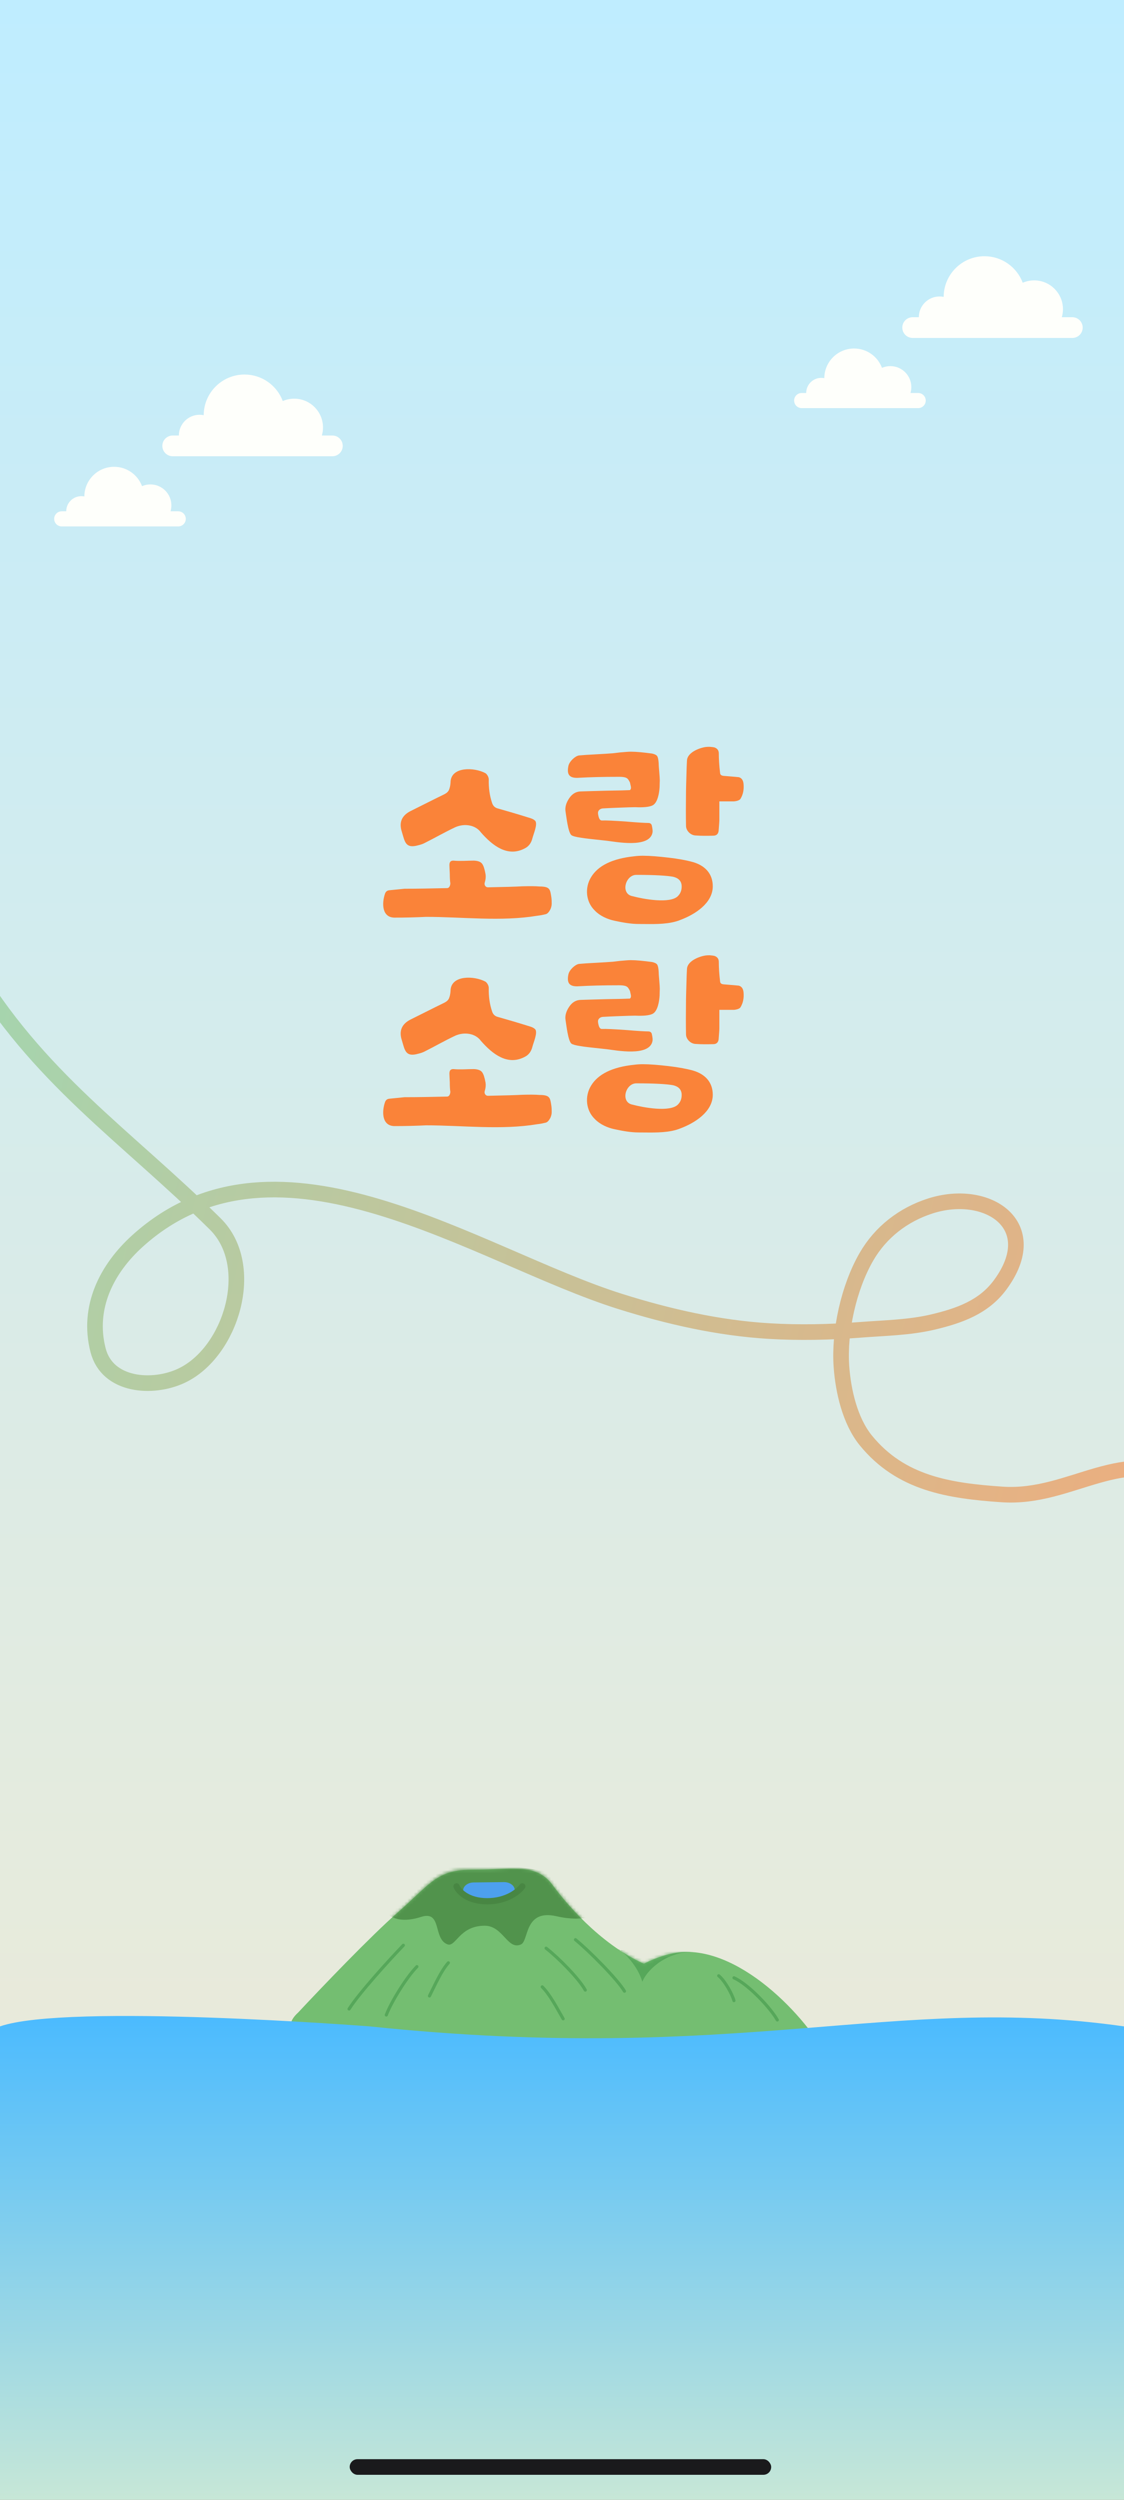 <svg width="360" height="800" viewBox="0 0 360 800" fill="none" xmlns="http://www.w3.org/2000/svg">
<rect x="0" y="0" width="360" height="800" fill="#333333" stroke="none"/>
<g clip-path="url(#clip0_115_4364)">
<rect width="360" height="800" fill="url(#paint0_linear_115_4364)"/>
<path fill-rule="evenodd" clip-rule="evenodd" d="M95.487 644.07C102.563 636.491 118.853 619.471 127.399 612.02C129.543 610.151 131.323 608.48 132.897 607.004C139.162 601.124 142.145 598.324 151.779 598.324C154.234 598.324 156.519 598.233 158.645 598.148C166.955 597.818 172.836 597.584 176.981 603.255C180.776 608.448 191.78 621.889 206.192 628.445C210.809 626.159 215.517 624.658 219.966 624.658C240.109 624.658 261.676 649.359 266.565 661.71H223.466V661.71H125.222C110.918 659.811 84.945 653.625 95.487 644.07Z" fill="#74BE71"/>
<path d="M118.421 648.5C118.421 648.5 21.569 640.992 0 648.5V823H360V648.5C286.065 637.911 237.604 660.924 118.421 648.5Z" fill="url(#paint1_linear_115_4364)"/>
<mask id="mask0_115_4364" style="mask-type:alpha" maskUnits="userSpaceOnUse" x="93" y="598" width="174" height="64">
<path fill-rule="evenodd" clip-rule="evenodd" d="M95.487 644.07C102.563 636.491 118.853 619.471 127.399 612.02C129.543 610.151 131.323 608.48 132.897 607.004C139.162 601.124 142.145 598.324 151.779 598.324C154.234 598.324 156.519 598.233 158.645 598.148C166.955 597.818 172.836 597.584 176.981 603.255C180.776 608.448 191.78 621.889 206.192 628.445C210.809 626.159 215.517 624.658 219.966 624.658C240.109 624.658 261.676 649.359 266.565 661.71H223.466V661.71H125.222C110.918 659.811 84.945 653.625 95.487 644.07Z" fill="#74BE71"/>
</mask>
<g mask="url(#mask0_115_4364)">
<path d="M198.347 624.102C197.964 623.735 198.125 623.755 198.612 624.108L222.131 624.635C212.589 624.635 206.811 631.19 205.739 634.223C204.145 628.925 200.019 625.127 198.612 624.108L198.347 624.102Z" fill="#56A75A"/>
</g>
<mask id="mask1_115_4364" style="mask-type:alpha" maskUnits="userSpaceOnUse" x="93" y="597" width="131" height="65">
<path d="M127.399 612.02C118.853 619.471 102.563 636.491 95.487 644.07C84.945 653.625 110.918 659.811 125.222 661.71H223.466V632.126C200.947 633.009 182.584 610.839 176.981 603.255C170.995 595.154 163.808 598.909 151.779 598.324C139.74 597.738 138.083 602.707 127.399 612.02Z" fill="#74BE71"/>
</mask>
<g mask="url(#mask1_115_4364)">
<path d="M134.844 613.466C126.885 616.035 123.085 612.53 123.416 610.506L140.34 594.179L173.909 598.619L193.102 610.506C192.538 612.596 187.448 615.366 178.26 613.25C167.865 610.856 169.408 621.089 166.89 622.253C162.553 624.257 161.165 616.28 155.242 616.28C147.079 616.28 146.013 623.246 143.314 622.239C138.61 620.483 141.672 611.262 134.844 613.466Z" fill="#51934C"/>
<path d="M156.533 608.306C153.155 608.343 150.853 607.561 149.329 606.51C147.123 604.99 148.968 602.464 151.647 602.434L161.391 602.325C164.542 602.29 166.251 605.321 163.447 606.76C161.735 607.638 159.466 608.273 156.533 608.306Z" fill="#4DA0EE"/>
<path d="M146.213 603.688C146.865 605.276 149.744 608.453 156.05 608.453C162.355 608.453 166.171 605.276 167.292 603.688" stroke="#488643" stroke-width="2" stroke-linecap="round"/>
<path d="M129.186 622.537C124.76 627.174 115.085 637.744 111.797 642.93" stroke="#56A75A" stroke-linecap="round"/>
<path d="M133.529 629.371C130.11 632.868 125.22 640.832 123.726 644.851" stroke="#56A75A" stroke-linecap="round"/>
<path d="M174.908 623.473C178.852 626.55 185.384 633.126 187.464 636.876" stroke="#56A75A" stroke-linecap="round"/>
<path d="M173.667 635.85C176.08 638.256 178.131 642.192 180.367 646.067" stroke="#56A75A" stroke-linecap="round"/>
<path d="M143.603 628.144C141.344 630.695 139.542 634.751 137.55 638.758" stroke="#56A75A" stroke-linecap="round"/>
<path d="M184.314 620.749C188.832 624.437 197.841 633.539 200.009 637.239" stroke="#56A75A" stroke-linecap="round"/>
</g>
<path d="M235.074 632.951C239.756 635.044 246.875 642.692 248.955 646.442" stroke="#56A75A" stroke-linecap="round"/>
<path d="M230.188 632.298C232.128 633.832 234.547 638.252 235.074 640.252" stroke="#56A75A" stroke-linecap="round"/>
<rect x="112" y="787" width="135" height="5" rx="2.5" fill="#1A1A1C"/>
<path fill-rule="evenodd" clip-rule="evenodd" d="M300.924 108.155H315.316H331.235H343.449C345.282 108.155 346.768 106.669 346.768 104.836C346.768 103.003 345.282 101.517 343.449 101.517H340.084C340.322 100.7 340.449 99.835 340.449 98.941C340.449 93.853 336.324 89.728 331.235 89.728C329.931 89.728 328.69 89.999 327.565 90.488C325.706 85.529 320.923 82 315.316 82C308.116 82 302.275 87.818 302.238 95.01C301.814 94.924 301.374 94.879 300.924 94.879C297.258 94.879 294.286 97.851 294.286 101.517H292.311C290.478 101.517 288.992 103.003 288.992 104.836C288.992 106.669 290.478 108.155 292.311 108.155H300.924Z" fill="#FEFFFB"/>
<path fill-rule="evenodd" clip-rule="evenodd" d="M63.927 146.013H78.319H94.238H106.452C108.285 146.013 109.771 144.527 109.771 142.694C109.771 140.861 108.285 139.375 106.452 139.375H103.087C103.324 138.558 103.452 137.694 103.452 136.799C103.452 131.711 99.327 127.586 94.238 127.586C92.934 127.586 91.693 127.857 90.568 128.346C88.709 123.387 83.926 119.858 78.319 119.858C71.119 119.858 65.278 125.676 65.241 132.868C64.817 132.782 64.377 132.738 63.927 132.738C60.261 132.738 57.289 135.709 57.289 139.375H55.314C53.481 139.375 51.995 140.861 51.995 142.694C51.995 144.527 53.481 146.013 55.314 146.013H63.927Z" fill="#FEFFFB"/>
<path fill-rule="evenodd" clip-rule="evenodd" d="M273.588 130.611C273.576 130.612 273.564 130.612 273.552 130.612C273.54 130.612 273.528 130.612 273.516 130.611H263.082C263.072 130.612 263.062 130.612 263.052 130.612C263.042 130.612 263.033 130.612 263.023 130.611H256.769C255.432 130.611 254.348 129.527 254.348 128.19C254.348 126.853 255.432 125.769 256.769 125.769H258.21C258.21 123.094 260.378 120.926 263.052 120.926C263.381 120.926 263.701 120.959 264.011 121.021C264.038 115.775 268.299 111.53 273.552 111.53C277.643 111.53 281.132 114.105 282.488 117.722C283.309 117.366 284.214 117.168 285.166 117.168C288.878 117.168 291.888 120.177 291.888 123.89C291.888 124.542 291.795 125.173 291.621 125.769H294.076C295.413 125.769 296.497 126.853 296.497 128.19C296.497 129.527 295.413 130.611 294.076 130.611H285.178C285.174 130.611 285.17 130.611 285.166 130.611C285.162 130.611 285.157 130.611 285.153 130.611H273.588Z" fill="#FEFFFB"/>
<path fill-rule="evenodd" clip-rule="evenodd" d="M36.592 168.47C36.58 168.47 36.568 168.47 36.556 168.47C36.544 168.47 36.532 168.47 36.52 168.47H26.086C26.076 168.47 26.066 168.47 26.056 168.47C26.046 168.47 26.037 168.47 26.026 168.47H19.773C18.436 168.47 17.352 167.386 17.352 166.048C17.352 164.711 18.436 163.627 19.773 163.627H21.214C21.214 160.953 23.382 158.785 26.056 158.785C26.385 158.785 26.705 158.817 27.015 158.879C27.042 153.633 31.303 149.388 36.556 149.388C40.647 149.388 44.136 151.963 45.492 155.58C46.313 155.224 47.218 155.026 48.17 155.026C51.882 155.026 54.892 158.035 54.892 161.748C54.892 162.4 54.799 163.031 54.625 163.627H57.08C58.417 163.627 59.501 164.711 59.501 166.048C59.501 167.386 58.417 168.47 57.08 168.47H48.182C48.178 168.47 48.174 168.47 48.17 168.47C48.166 168.47 48.161 168.47 48.157 168.47H36.592Z" fill="#FEFFFB"/>
<path d="M-9.65 308.372C12.047 345.022 39.925 363.027 68.93 391.681C82.496 405.083 74.042 432.809 58.094 440.279C48.898 444.586 34.368 443.619 31.409 432.092C27.889 418.379 34.194 406.014 44.12 397.075C89.097 356.571 152.988 402.145 198.616 416.493C214.081 421.355 230.161 425.017 246.384 425.98C255.985 426.55 265.727 426.347 275.315 425.597C283.207 424.979 291.248 424.894 298.974 423.043C307.226 421.066 315.028 418.355 320.303 411.235C334.493 392.084 316.275 380.069 297.965 385.941C289.349 388.705 282.085 394.278 277.508 402.188C271.841 411.98 268.701 426.123 269.502 437.345C270.06 445.157 272.237 454.742 277.31 460.97C288.531 474.745 303.938 477.091 320.884 478.259C343.647 479.827 359.304 461.737 382.768 474.389" stroke="url(#paint2_linear_115_4364)" stroke-opacity="0.5" stroke-width="5" stroke-linecap="round"/>
<path d="M230.4 323.174V329.114C230.4 329.774 230.28 330.974 230.16 332.654C230.04 333.614 229.44 334.154 228.48 334.154C226.32 334.214 224.52 334.214 222.96 334.094C222.06 334.094 221.28 333.734 220.68 333.134C220.08 332.534 219.72 331.814 219.72 330.974C219.66 328.034 219.66 324.314 219.72 319.814C219.72 319.154 219.78 317.594 219.84 315.194C219.9 312.794 219.96 311.114 220.02 310.214C220.02 307.646 223.767 306.096 226.02 305.774C226.44 305.714 226.86 305.714 227.34 305.714C228.06 305.774 228.6 305.834 228.96 305.954C229.8 306.314 230.22 306.914 230.22 307.814C230.22 309.494 230.34 311.654 230.64 314.174C230.7 314.654 231.06 314.954 231.78 315.014C234.66 315.254 236.28 315.374 236.64 315.434C237.48 315.674 238.02 316.334 238.14 317.534C238.32 319.334 238.02 320.954 237.18 322.334C236.94 322.754 236.22 323.054 235.14 323.174H230.4ZM193.095 325.425C192.228 325.474 191.461 326.094 191.526 326.96C191.551 327.287 191.608 327.626 191.7 327.974C191.94 328.934 192.3 329.354 192.9 329.294C193.98 329.234 196.62 329.354 200.82 329.654C204.141 329.939 206.449 330.073 207.745 330.087C208.22 330.093 208.653 330.403 208.759 330.867C209.016 331.987 209.079 332.751 208.98 333.194C207.968 338.258 197.188 336.097 194.34 335.774C189.84 335.294 187.08 334.994 186.12 334.814C184.44 334.574 183.36 334.274 183 333.974C181.938 333.089 181.388 327.959 181.14 326.474C180.9 325.094 181.32 323.654 182.28 322.214C183.24 320.774 184.44 320.054 185.94 319.994C187.38 319.934 190.2 319.874 194.28 319.754C198.36 319.694 200.82 319.634 201.78 319.574C202.15 319.098 202.08 319.087 202.08 318.554C201.96 317.954 201.84 317.474 201.78 317.174C201.66 316.874 201.48 316.574 201.24 316.214C201 315.854 200.64 315.614 200.16 315.494C199.68 315.374 199.08 315.314 198.3 315.314C193.02 315.314 188.76 315.434 185.58 315.614C184.08 315.734 183.06 315.554 182.46 314.954C181.86 314.354 181.74 313.334 182.04 311.894C182.275 310.488 184.147 308.662 185.46 308.474C186.78 308.354 188.58 308.234 190.98 308.114C193.38 307.994 194.94 307.874 195.78 307.814C196.14 307.814 197.04 307.694 198.54 307.514C200.04 307.394 201.18 307.274 202.02 307.274C203.88 307.274 206.16 307.514 208.86 307.874C209.7 308.054 210.3 308.354 210.54 308.774C210.78 309.254 210.9 309.974 210.96 310.934C210.96 311.414 211.02 312.314 211.14 313.634C211.26 315.014 211.32 315.974 211.32 316.454C211.32 316.934 211.26 317.654 211.26 318.614C211.2 319.574 211.08 320.414 210.9 321.194C210.48 323.054 209.76 324.194 208.8 324.554C207.78 324.974 205.98 325.154 203.46 325.034C202.62 325.034 200.64 325.094 197.58 325.214C195.66 325.289 194.164 325.365 193.095 325.425Z" fill="#FA8339"/>
<path d="M230.4 256.46V262.4C230.4 263.06 230.28 264.26 230.16 265.94C230.04 266.9 229.44 267.44 228.48 267.44C226.32 267.5 224.52 267.5 222.96 267.38C222.06 267.38 221.28 267.02 220.68 266.42C220.08 265.82 219.72 265.1 219.72 264.26C219.66 261.32 219.66 257.6 219.72 253.1C219.72 252.44 219.78 250.88 219.84 248.48C219.9 246.08 219.96 244.4 220.02 243.5C220.02 240.932 223.767 239.382 226.02 239.06C226.44 239 226.86 239 227.34 239C228.06 239.06 228.6 239.12 228.96 239.24C229.8 239.6 230.22 240.2 230.22 241.1C230.22 242.78 230.34 244.94 230.64 247.46C230.7 247.94 231.06 248.24 231.78 248.3C234.66 248.54 236.28 248.66 236.64 248.72C237.48 248.96 238.02 249.62 238.14 250.82C238.32 252.62 238.02 254.24 237.18 255.62C236.94 256.04 236.22 256.34 235.14 256.46H230.4ZM193.095 258.711C192.228 258.76 191.461 259.38 191.526 260.246C191.551 260.573 191.608 260.912 191.7 261.26C191.94 262.22 192.3 262.64 192.9 262.58C193.98 262.52 196.62 262.64 200.82 262.94C204.141 263.225 206.449 263.359 207.745 263.373C208.22 263.379 208.653 263.689 208.759 264.153C209.016 265.273 209.079 266.038 208.98 266.48C207.968 271.544 197.188 269.384 194.34 269.06C189.84 268.58 187.08 268.28 186.12 268.1C184.44 267.86 183.36 267.56 183 267.26C181.938 266.375 181.388 261.245 181.14 259.76C180.9 258.38 181.32 256.94 182.28 255.5C183.24 254.06 184.44 253.34 185.94 253.28C187.38 253.22 190.2 253.16 194.28 253.04C198.36 252.98 200.82 252.92 201.78 252.86C202.15 252.385 202.08 252.374 202.08 251.84C201.96 251.24 201.84 250.76 201.78 250.46C201.66 250.16 201.48 249.86 201.24 249.5C201 249.14 200.64 248.9 200.16 248.78C199.68 248.66 199.08 248.6 198.3 248.6C193.02 248.6 188.76 248.72 185.58 248.9C184.08 249.02 183.06 248.84 182.46 248.24C181.86 247.64 181.74 246.62 182.04 245.18C182.275 243.774 184.147 241.948 185.46 241.76C186.78 241.64 188.58 241.52 190.98 241.4C193.38 241.28 194.94 241.16 195.78 241.1C196.14 241.1 197.04 240.98 198.54 240.8C200.04 240.68 201.18 240.56 202.02 240.56C203.88 240.56 206.16 240.8 208.86 241.16C209.7 241.34 210.3 241.64 210.54 242.06C210.78 242.54 210.9 243.26 210.96 244.22C210.96 244.7 211.02 245.6 211.14 246.92C211.26 248.3 211.32 249.26 211.32 249.74C211.32 250.22 211.26 250.94 211.26 251.9C211.2 252.86 211.08 253.7 210.9 254.48C210.48 256.34 209.76 257.48 208.8 257.84C207.78 258.26 205.98 258.44 203.46 258.32C202.62 258.32 200.64 258.38 197.58 258.5C195.66 258.575 194.164 258.651 193.095 258.711Z" fill="#FA8339"/>
<path fill-rule="evenodd" clip-rule="evenodd" d="M205.91 340.574C208.19 340.574 210.95 340.814 214.07 341.174C217.19 341.534 219.83 342.014 221.99 342.614C225.831 343.747 228.29 346.325 228.29 350.354C228.29 355.783 222.534 359.382 217.97 361.094C214.571 362.51 210.185 362.465 206.365 362.426C205.757 362.42 205.163 362.414 204.59 362.414C202.03 362.414 199.403 361.928 196.91 361.394C194.625 360.937 192.094 359.813 190.49 358.094C187.666 355.375 187.213 350.886 189.29 347.474C191.51 343.754 196.13 341.474 203.09 340.754C203.99 340.634 204.95 340.574 205.91 340.574ZM217.25 353.354C217.97 352.574 218.33 351.614 218.33 350.414C218.33 348.734 217.37 347.714 215.57 347.294C213.59 346.934 209.69 346.694 203.87 346.694H203.81C200.261 346.694 198.627 352.86 202.67 353.534C205.65 354.347 214.855 356.147 217.25 353.354Z" fill="#FA8339"/>
<path fill-rule="evenodd" clip-rule="evenodd" d="M205.91 273.86C208.19 273.86 210.95 274.1 214.07 274.46C217.19 274.82 219.83 275.3 221.99 275.9C225.831 277.033 228.29 279.612 228.29 283.64C228.29 289.069 222.534 292.668 217.97 294.38C214.571 295.796 210.185 295.751 206.365 295.712C205.757 295.706 205.163 295.7 204.59 295.7C202.03 295.7 199.403 295.214 196.91 294.68C194.625 294.223 192.094 293.099 190.49 291.38C187.666 288.661 187.213 284.172 189.29 280.76C191.51 277.04 196.13 274.76 203.09 274.04C203.99 273.92 204.95 273.86 205.91 273.86ZM217.25 286.64C217.97 285.86 218.33 284.9 218.33 283.7C218.33 282.02 217.37 281 215.57 280.58C213.59 280.22 209.69 279.98 203.87 279.98H203.81C200.261 279.98 198.627 286.146 202.67 286.82C205.65 287.633 214.855 289.433 217.25 286.64Z" fill="#FA8339"/>
<path d="M176.58 353.774C176.7 354.554 176.7 355.274 176.7 355.934C176.7 356.594 176.52 357.194 176.28 357.734C175.8 358.634 175.32 359.174 174.72 359.294C174 359.474 173.16 359.654 172.08 359.774C160.522 361.7 148.105 360.134 136.44 360.134C135.36 360.194 133.74 360.254 131.58 360.314C129.42 360.374 127.8 360.374 126.72 360.374C122.284 360.596 122.241 355.85 123.3 352.754C123.54 352.034 124.02 351.674 124.74 351.614L129.54 351.134C133.837 351.134 138.423 351.038 143.254 350.931C143.895 350.917 144.24 350.036 144.24 349.394V349.394C144.12 348.674 144.06 347.654 144.06 346.334C144 345.014 143.94 344.054 143.94 343.574C143.94 342.671 144.237 342.134 145.2 342.134C147.384 342.352 149.61 342.134 151.8 342.134C153.06 342.194 153.9 342.494 154.38 343.094C154.86 343.694 155.22 344.834 155.52 346.514C155.639 347.347 155.548 348.232 155.247 349.187C155.022 349.904 155.521 350.697 156.273 350.682C161.829 350.573 165.528 350.463 167.28 350.354C169.62 350.294 171.48 350.294 172.8 350.414C176.229 350.414 176.186 351.412 176.58 353.774ZM155.52 314.174C156.085 314.598 156.54 315.441 156.54 316.154C156.48 318.914 156.84 321.374 157.56 323.534C157.86 324.614 158.52 325.214 159.48 325.454C162.24 326.234 165.78 327.254 169.98 328.574C170.7 328.814 171.18 329.114 171.48 329.474C172.218 330.582 170.851 333.67 170.52 334.994C170.16 336.434 169.44 337.394 168.48 337.994C162.727 341.378 157.693 337.294 154 333.074C152.363 330.796 148.864 330.092 145.8 331.454C142.431 333.039 139.22 334.894 135.9 336.554C135.42 336.794 134.76 337.034 133.98 337.214C129.797 338.409 129.671 336.051 128.7 332.894C127.74 329.954 128.64 327.734 131.46 326.294C138.42 322.814 142.02 321.014 142.32 320.894C143.04 320.534 143.58 320.054 143.82 319.454C144.06 318.854 144.24 318.134 144.3 317.174C144.3 311.943 151.957 312.214 155.52 314.174Z" fill="#FA8339"/>
<path d="M176.58 287.06C176.7 287.84 176.7 288.56 176.7 289.22C176.7 289.88 176.52 290.48 176.28 291.02C175.8 291.92 175.32 292.46 174.72 292.58C174 292.76 173.16 292.94 172.08 293.06C160.522 294.986 148.105 293.42 136.44 293.42C135.36 293.48 133.74 293.54 131.58 293.6C129.42 293.66 127.8 293.66 126.72 293.66C122.284 293.882 122.241 289.136 123.3 286.04C123.54 285.32 124.02 284.96 124.74 284.9L129.54 284.42C133.837 284.42 138.423 284.324 143.254 284.218C143.895 284.203 144.24 283.322 144.24 282.68V282.68C144.12 281.96 144.06 280.94 144.06 279.62C144 278.3 143.94 277.34 143.94 276.86C143.94 275.957 144.237 275.42 145.2 275.42C147.384 275.638 149.61 275.42 151.8 275.42C153.06 275.48 153.9 275.78 154.38 276.38C154.86 276.98 155.22 278.12 155.52 279.8C155.639 280.633 155.548 281.518 155.247 282.474C155.022 283.19 155.521 283.983 156.273 283.968C161.829 283.859 165.528 283.749 167.28 283.64C169.62 283.58 171.48 283.58 172.8 283.7C176.229 283.7 176.186 284.698 176.58 287.06ZM155.52 247.46C156.085 247.884 156.54 248.727 156.54 249.44C156.48 252.2 156.84 254.66 157.56 256.82C157.86 257.9 158.52 258.5 159.48 258.74C162.24 259.52 165.78 260.54 169.98 261.86C170.7 262.1 171.18 262.4 171.48 262.76C172.218 263.868 170.851 266.956 170.52 268.28C170.16 269.72 169.44 270.68 168.48 271.28C162.727 274.664 157.693 270.58 154 266.36C152.363 264.083 148.864 263.378 145.8 264.74C142.431 266.325 139.22 268.18 135.9 269.84C135.42 270.08 134.76 270.32 133.98 270.5C129.797 271.695 129.671 269.338 128.7 266.18C127.74 263.24 128.64 261.02 131.46 259.58C138.42 256.1 142.02 254.3 142.32 254.18C143.04 253.82 143.58 253.34 143.82 252.74C144.06 252.14 144.24 251.42 144.3 250.46C144.3 245.229 151.957 245.5 155.52 247.46Z" fill="#FA8339"/>
</g>
<defs>
<linearGradient id="paint0_linear_115_4364" x1="180" y1="0" x2="180" y2="1000" gradientUnits="userSpaceOnUse">
<stop stop-color="#BFEDFF"/>
<stop offset="1" stop-color="#FFE9C7"/>
</linearGradient>
<linearGradient id="paint1_linear_115_4364" x1="180" y1="643" x2="180" y2="870.292" gradientUnits="userSpaceOnUse">
<stop stop-color="#49BAFF"/>
<stop offset="1" stop-color="#FFFBC5"/>
</linearGradient>
<linearGradient id="paint2_linear_115_4364" x1="-23.309" y1="365.693" x2="385.457" y2="463.101" gradientUnits="userSpaceOnUse">
<stop stop-color="#74BE71"/>
<stop offset="1" stop-color="#FF7018"/>
</linearGradient>
<clipPath id="clip0_115_4364">
<rect width="360" height="800" fill="white"/>
</clipPath>
</defs>
</svg>
